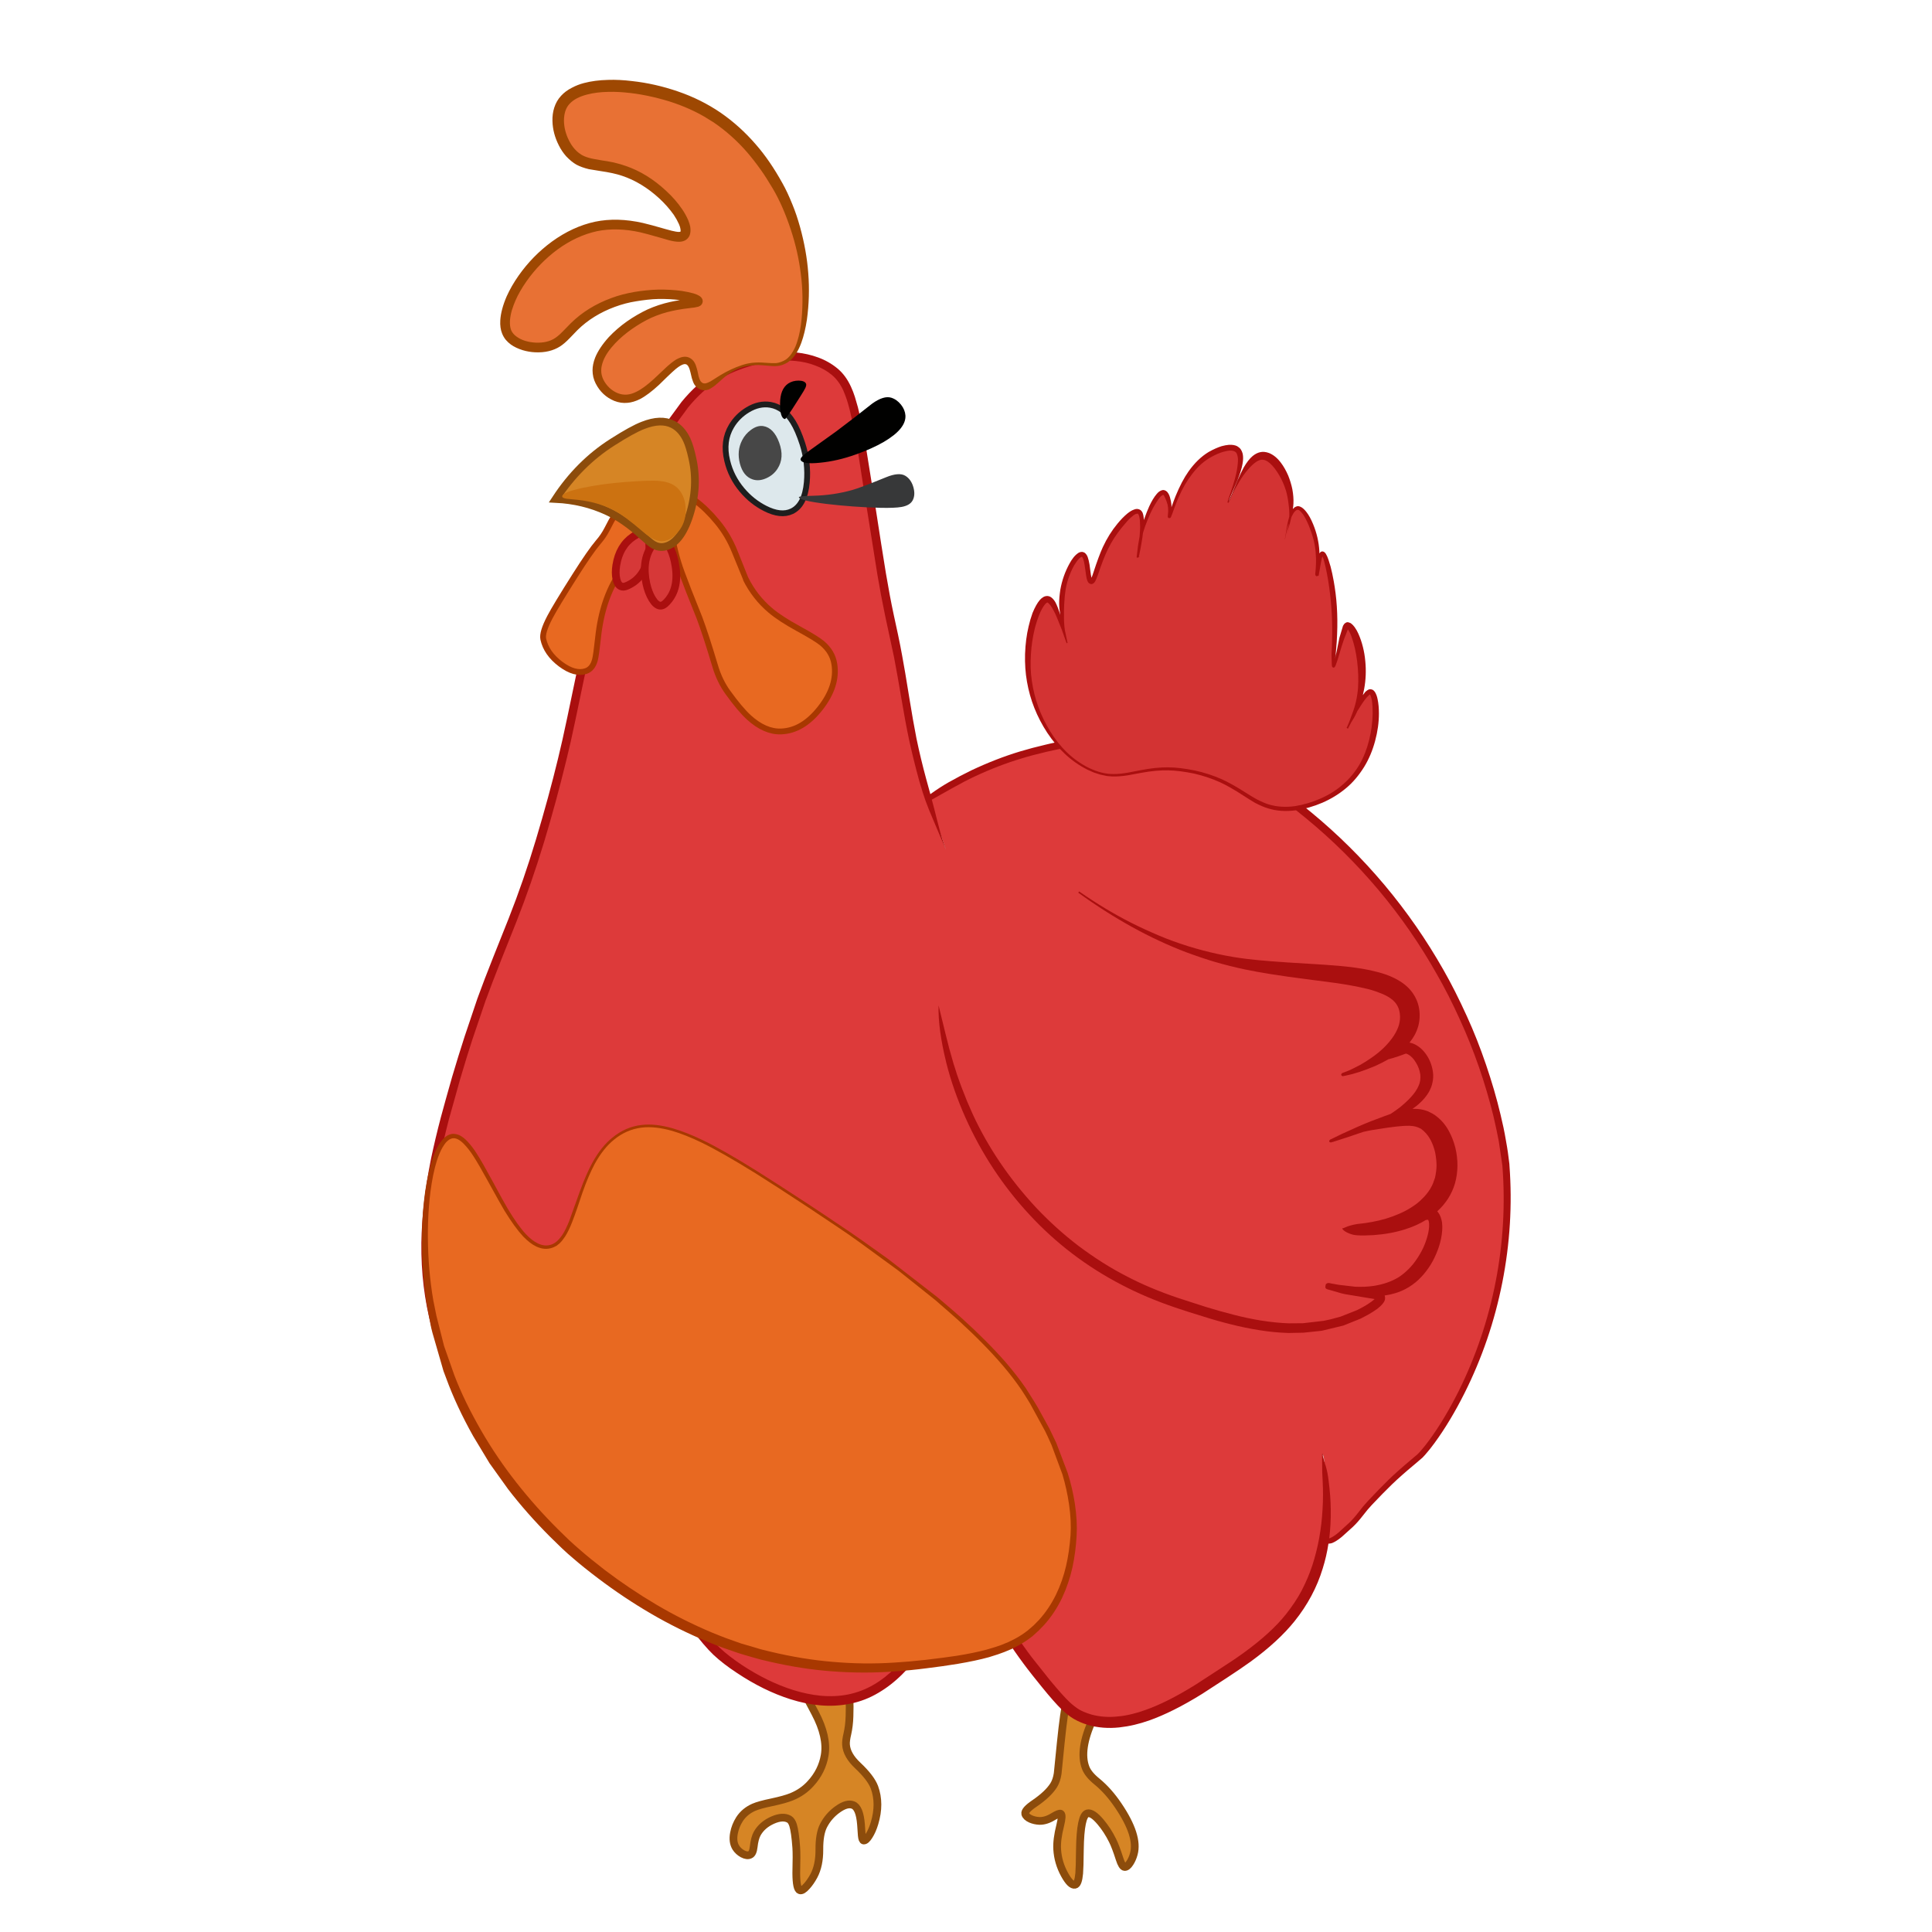
<svg xmlns="http://www.w3.org/2000/svg" version="1.1" xmlns:xlink="http://www.w3.org/1999/xlink" preserveAspectRatio="none" x="0px" y="0px" width="1000px" height="1000px" viewBox="0 0 1000 1000">
<defs>
<g id="leg_right_0_Layer0_0_MEMBER_0_FILL">
<path fill="#D68525" stroke="none" d="
M 569.9 886.8
Q 571.4 881.95 569.25 879.65 567.25 877.55 563.2 877.65 559.3 877.75 556.4 879.65 553.6 881.45 552.25 886.65 550.75 892.4 549.05 909.05 548.2 917.35 547.45 924.95 546.9 928.65 545.35 931.1 542.45 935.65 535.6 940.35 530.25 943.95 530.65 945.8 531.05 947.4 533.5 948.5 535.6 949.4 538 949.5 541.35 949.6 545.1 947.3 548.3 945.35 549.05 945.8 550.1 946.45 548.75 951.9 546.9 959.2 547.2 964.2 547.6 971.05 551 977.25 554.15 983 556.4 982.55 558.1 982.25 558.6 976.6 558.85 973.9 558.95 964.35 559.2 946.5 562.85 945.6 565.4 945 569.65 950.05 573.2 954.25 575.85 959.6 577.4 962.65 579.5 969.2 580.8 973.25 582.1 973.35 583.4 973.45 584.85 971.2 586.15 969.2 586.85 966.6 589.45 957.25 578.85 941.6 573.7 933.95 567.75 929.1 563.2 925.4 561.9 921.9 558.4 912.65 565.6 896.95 569.3 888.8 569.9 886.8 Z"/>
</g>

<g id="leg_left_0_Layer0_0_MEMBER_0_FILL">
<path fill="#D68525" stroke="none" d="
M 444 869.35
Q 436.85 868.8 434.25 872.3 433 874 434.45 877.55 434.75 878.3 438.5 885.3 445.05 897.7 443.45 907.2 442.05 915.45 436.1 921.9 432.1 926.3 426.35 928.65 422.95 930.05 416.15 931.5 409.6 932.85 406.75 934.1 402 936.2 399.35 940.3 397.2 943.7 396.5 947.5 395.65 952.05 397.5 955 398.8 957 401 958.2 403.3 959.4 404.85 958.65 406.3 958.05 406.7 954.6 407.2 950.05 408.55 947.65 411.1 943.15 416.5 940.75 421.85 938.4 425.1 940.3 426.35 941.05 427.1 943.35 428.15 946.8 428.75 955 429 958.5 428.75 968.25 428.8 976.45 430.6 977.05 431.9 977.5 434.15 974.95 436.15 972.75 437.85 969.6 440.75 964.15 440.7 956.05 440.65 947.9 442.85 943.6 445.5 938.45 450.25 935.1 455.05 931.7 458.15 932.95 461.55 934.25 462.25 942.95 462.45 945.05 462.65 948.7 462.9 951.25 463.65 951.3 464.8 951.4 466.4 948.85 468.1 946.2 469.25 942.35 472.3 932.2 469.2 923.75 467.35 918.85 460.6 912.5 454.85 907.1 454.5 901.7 454.35 899.65 455.2 896.1 456.15 891.9 456.3 887 456.5 881.15 456.25 879.1 455.95 876.05 454.5 874.15 451.25 869.9 444 869.35 Z"/>
</g>

<g id="body_0_Layer0_0_MEMBER_0_FILL">
<path fill="#DD3A3A" stroke="none" d="
M 776.15 582.95
Q 770.6 557.3 759.65 531.8 724.65 450.3 648.75 401 644.45 398.2 640.45 396.05 612.25 381.65 578.05 382.4 558.6 382.8 535.7 388.7 506.45 396.2 480.5 413.5 489.55 439.45 489.5 439.5 489.35 439.5 486.5 431.4 483.1 421.95 480.5 413.5 475.75 398.25 472.5 382.65 470.7 374.15 468.5 360.5 465.2 340.4 461.1 321.9 457.5 305.45 453 276.6 444.4 221.45 442.15 212.25 439.85 203 436.9 198.1 434.05 193.35 429.1 190.25 416.85 182.55 398.6 185.05 388.6 186.4 379.5 190.25 361.45 197.8 348.2 218 333.35 240.6 317.05 289.45 306.15 322.1 299.35 354.55 290.8 395.65 283.95 419.95 275.6 449.75 266 474.45 260.6 488.35 249.5 516.65
L 245.1 529.35
Q 239.95 544.7 236.2 557.75 225.3 595.45 222.25 617.45 217 655.5 225.5 686.5 235.55 723.2 265.75 757.25 281.45 774.9 301.4 790.2 307.3 794.75 324.2 807.35 340.75 820.6 354.7 836.15 355.85 837.45 365.6 849 369.95 854.2 374.9 858.2 385.05 866.3 397.4 872.2 421.1 883.45 440.15 879.3 452.8 876.55 463.55 866.55 470.8 859.8 479.75 846.75 489.65 832.3 492.45 829.25 499.1 822 505.4 823.3 508.55 823.9 510.85 826.65 512.5 828.6 515.8 834.4 525.6 851.85 536.6 865.55 545.95 877.15 549.45 880.8 554.75 886.35 559.6 888.5 574.9 895.35 597.05 886.6 609.45 881.7 628.5 869.2 648.6 856 656.1 849.45 671.4 836.1 678.7 819.65 683.57 808.673 685.45 795.95 685.804 797.13 686.5 797.5 688.25 798.4 692.1 795.55 694.25 794 699.25 789.3 701.65 787 704.4 783.5 707.5 779.45 710.9 775.95 717.45 769.15 721 765.8 726 761.05 734.15 754.35 738.1 751.1 745.25 740.2 754.6 726 762 708.65 783.55 658.1 779.5 603.5 778.9 595.75 776.15 582.95
M 685.9 759.7
Q 686.658 766.184 686.6 773.05 686.282 766.071 685.2 758.45 684.35 752.5 684.5 752.5 685.1 752.45 685.9 759.7 Z"/>
</g>

<g id="body_0_Layer0_0_MEMBER_1_FILL">
<path fill="#AA0F0F" stroke="none" d="
M 678.55 420.35
Q 675.1 417.55 673.35 416.15 670.25 413.65 668 412.05 659.2 405.55 657.1 404.2 653.45 401.7 651.55 400.45 648.25 398.2 645.85 396.8
L 633.7 390.75
Q 621 385.45 607.85 382.9 595.35 380.5 580.95 380.5 568.2 380.5 554.15 382.8 549.7 383.65 547.5 384.05 543.1 384.95 540.95 385.5 534.3 387.05 527.95 388.95 515.55 392.7 502.85 398.7 497.25 401.4 490.95 404.95 486.615 407.415 481.55 411.05
L 479.4 403.2
Q 476.5 392.55 474.35 382.15 472.65 373.55 470.6 360.85 468.35 346.8 466.95 339.35 466 334.1 464.85 328.65
L 462.55 318
Q 460.55 308.65 458.55 296.75 457 287.55 451.8 253.8 449.55 239.45 448.35 232.3 445.7 217.25 444.05 210.8 442.75 206.15 442.5 205.45 441.75 203.2 441.55 202.75
L 440.45 200.15
Q 437.75 194.25 433.45 190.7 428.95 187 423.4 185 418.3 183.1 412.25 182.45 402.05 181.5 389.95 184.5 377.9 187.55 369.35 193.05 360.5 198.6 352.75 208.05
L 346.2 217 340.55 226.5
Q 332 242 322.8 266.5
L 315.5 287.05
Q 311.6 298.75 308.85 307.85 302.75 327.75 298.05 350.15 296.55 357.25 293.6 371.45 291 383.85 288.85 392.6 284.05 412.4 277.45 434.4 271.15 455.45 263.3 475.35 260.65 482.1 255.25 495.55 250.5 507.5 247.45 515.9
L 247.4 516.1 247.2 516.55 240.45 536.6
Q 237.1 546.95 234 557.45 230.35 570.25 228.15 578.45 225.25 589.5 223.1 599.75 218.4 623.15 218.1 643.35 217.85 666.3 223.4 687.05 231.05 714.95 250.25 741.5 267.5 765.35 291.9 785.6 297.5 790.25 303.9 794.95 315.2 803.3 315.95 803.9 328.8 813.65 338.75 823.15 349.7 833.6 359.15 844.95
L 363.95 850.8
Q 366.85 854.2 369.25 856.5 374.25 861.2 381.5 865.95 395.25 875.1 409.05 879.5 417.15 882.05 424.3 882.65 432.25 883.4 440 881.85 447.8 880.3 454.75 876.15 461.3 872.3 467.05 866.55 471.9 861.75 477.05 854.8 479.35 851.75 485.75 842.35 491.5 833.95 494.55 830.7 497.2 827.8 499.75 826.55 502.35 825.2 505.25 825.9
L 505.9 826.1 507.1 826.7 507.65 827.1
Q 508.5 827.75 509.7 829.35 511.15 831.35 513.45 835.55 518.05 843.7 521.15 848.65 525.05 854.75 529.85 861.2 531.35 863.25 534.5 867.25
L 539.2 873.1
Q 545.6 881 549.4 884.7 552.9 888 555.8 889.7 557.7 890.8 559.55 891.55 560.8 892.1 563.4 892.9 570.95 895 579.4 894.1 583.4 893.65 587.2 892.75 590.8 891.9 594.7 890.55 607 886.2 622.15 876.8 624.05 875.6 634.85 868.55 642.5 863.55 647.4 860 661.6 849.65 670.05 839.15 680.2 826.5 684.65 811.8 686.582 805.652 687.6 799 688.359 798.989 689.45 798.7 690.7 798.15 691.35 797.75 692.9 796.85 694.6 795.4 695.85 794.35 700.25 790.3 702.7 788 705.4 784.5 707.95 781.15 710.15 778.85 715.85 772.8 720.65 768.15 725.3 763.7 731.85 758.25
L 736.25 754.5 737.6 753.05
Q 740.15 750.15 742.4 747.05 750.65 735.8 758.05 721.05 771.65 693.9 777.6 663.8 783.55 633.65 781.3 603.35
L 781.3 603.45 781.3 603.35 781.25 602.45 780.5 596.6
Q 780.2 594.35 779.4 589.95 778.4 583.95 776.65 576.8 773.7 564.35 769.15 551.05 764.7 537.95 759.3 526.1 753.05 512.35 747.2 502.15 733.95 478.75 716.65 458.1 699.25 437.4 678.55 420.35
M 649.35 403.85
Q 651.15 405.05 654.8 407.55 656.55 408.7 665.55 415.3 667.75 416.85 670.8 419.35 672.55 420.7 675.95 423.5 696.4 440.3 713.55 460.7 730.65 481.05 743.65 504.15 749.8 514.8 755.65 527.75 760.95 539.25 765.5 552.3 769.85 564.9 773 577.7 774.75 585.25 775.75 590.6
L 777.65 603.45 777.65 603.6
Q 779.95 633.35 774.2 663.15 768.45 692.8 755.2 719.65 747.8 734.45 739.9 745.25 737.75 748.25 735.3 751.05
L 734.1 752.35
Q 733.35 753.1 732.8 753.5
L 729.9 755.95
Q 722.95 761.8 718.6 766.05 713.95 770.6 708.05 776.9 705.6 779.5 703.15 782.75 700.7 785.95 698.3 788.25 693.45 792.7 692.8 793.25 691.4 794.45 689.95 795.35
L 688.5 796.1
Q 688.228 796.191 688 796.25 688.917 789.072 688.8 781.35 688.75 774.5 687.65 766.1 687.15 761.9 686.15 758.65
L 685.45 756.35
Q 685.215 754.799 684.95 753.55
L 684.7 752.6
Q 684.7 752.55 684.65 752.5 684.6 752.4 684.45 752.4
L 684.3 752.7 684.35 758.9
Q 684.3 761.4 684.6 766.4 685 774.05 684.55 781.25 683.7 796.55 679.3 810.1 678.1 813.75 676.75 816.9
L 675.25 820.2
Q 674.7 821.3 673.65 823.45 670.5 829.35 665.6 835.55 657.9 845.2 644 855.3 639 858.95 631.65 863.65 621.15 870.55 619.05 871.85 604.25 881.1 592.8 885.1 589.3 886.4 585.85 887.2 581.95 888.15 578.85 888.4 571.6 889.25 564.95 887.45 561.1 886.3 558.65 884.9 555.95 883.25 553.25 880.65 550.05 877.6 543.45 869.65
L 534.15 857.95
Q 529.65 852.05 525.6 845.8 522.3 840.75 518 833 514.85 827.65 513.85 826.3 512.35 824.25 510.85 823.1
L 509.85 822.35 508.8 821.8
Q 508.15 821.45 507.7 821.3
L 506.55 820.95
Q 504.25 820.35 501.85 820.65 501.3 820.7 499.55 821.15
L 497.45 822
Q 494.15 823.7 490.9 827.2 488.5 829.8 485.95 833.3 484.95 834.65 481.6 839.55 475.85 848.15 473.1 851.85 468.2 858.5 463.6 863.05 458.3 868.45 452.3 871.95 446.1 875.6 439 877.05 432.1 878.4 424.75 877.7 417.95 877.05 410.55 874.75 397.4 870.6 384.15 861.9 377 857.1 372.6 852.95 370.4 850.9 367.65 847.65 364.5 843.85 362.85 841.9 353 830.1 342 819.75 331.6 809.85 318.8 800.15 310.65 794.15 306.65 791.2 299.75 786.15 294.85 782.05 270.95 762.35 253.85 738.9 235.15 713.2 227.55 685.9 222.25 666.1 222.4 643.4 222.7 623.8 227.35 600.65 229.25 591.4 232.3 579.55 235.45 568.15 238.15 558.65 241.6 546.9 244.55 537.9
L 251.6 517.15 251.55 517.4
Q 254.55 509.15 259.3 497.15 264.7 483.7 267.35 476.95 275.15 457.15 281.65 435.7 287.9 415 293.1 393.6 295.3 384.85 297.9 372.35 300.85 358.15 302.35 351.05 306.95 329.45 313.1 309.1 316.15 299 319.7 288.5
L 326.95 268.05
Q 336 243.85 344.45 228.65
L 349.9 219.45 356.2 210.85
Q 363.45 202 371.7 196.8 379.6 191.7 391.05 188.75 402.3 185.95 411.85 186.85 417.4 187.4 421.85 189.15 426.85 190.95 430.6 194.1 434.1 197 436.45 202
L 437.4 204.35
Q 437.5 204.55 438.3 206.85 438.8 208.3 439.75 211.9 441.3 218.05 443.95 233.05
L 447.3 254.5
Q 453.1 291.2 454.15 297.5 455.95 308.25 458.2 318.95 462.2 337.4 462.75 340.15 464.6 349.85 466.55 361.5 468.6 373.75 470.55 382.95 472.85 393.45 475.8 404.2 477.65 410.6 479.1 414.6 480.6 418.75 483.2 424.75
L 489.3 439.15 489.4 439.3 489.35 439.15 489.5 439.5 487.65 434
Q 486.626 430.716 484.95 424.15 483.274 417.397 482.3 413.9 486.113 411.796 492.7 408.05 499.4 404.3 504.4 401.95 516.85 396.1 529 392.5 534.5 390.8 541.8 389.1
L 548.25 387.7
Q 554.4 386.55 554.75 386.5 568.05 384.35 580.95 384.35 594.95 384.35 607.1 386.75 619.8 389.25 632.15 394.4
L 639.55 397.85 643.8 400.3
Q 646.15 401.65 649.35 403.85
M 684.6 753.15
L 684.55 752.7 684.85 753.55
Q 685.082 754.497 685.3 755.8
L 685.05 755
Q 684.75 754.15 684.6 753.15 Z"/>
</g>

<g id="body_0_Layer0_1_MEMBER_0_FILL">
<path fill="#E86921" stroke="none" d="
M 330.65 274.35
Q 329.8 270.55 327.1 267.55 324.3 264.45 321.6 264.65 319.5 264.85 317.65 267.6 316.95 268.6 314.25 273.85 312.35 277.55 309.6 280.7 305.55 285.45 297.75 297.75 287.6 313.75 284.65 319.4 280.45 327.35 281.2 330.8 282.8 338.2 290.2 343.75 297.6 349.25 303.25 347.35 306.7 346.2 307.95 341.5 308.55 339.3 309.55 330.1 311.65 310.1 320.65 296.75 326.15 289.4 328.25 285.75 331.85 279.55 330.65 274.35 Z"/>
</g>

<g id="body_0_Layer0_2_MEMBER_0_FILL">
<path fill="#E86921" stroke="none" d="
M 299.85 619.8
Q 295.05 633.7 293.1 637.4 289.05 645.1 283.5 645.5 276.7 646 269.25 636.8 264.25 630.65 256.5 616.4 247.85 600.45 244.9 596.2 238.65 587.25 233.95 588.05 229.7 588.8 226.4 596.6 223.2 604.1 221.5 616.45 217.7 643.65 222.5 673.5 233.35 741.8 290.9 797.55 304.55 810.7 323.25 823.35 358.25 847.15 393.8 856.35 421.05 863.4 448.65 863.35 464.95 863.3 489.35 860.05 508.75 857.4 520.2 852.8 529.7 849 536.5 842.5 546.75 832.55 551.65 817.55 554.4 809 555.5 797.5 556.65 785.25 553.55 771.3 548.25 747.65 531.5 721.5 522.5 707.45 506.15 691.45 476.75 662.75 426.5 629.5 379.25 598.25 362.3 590.25 337.8 578.65 323.5 585.5 314.6 589.75 308.4 600.05 304.3 606.9 299.85 619.8 Z"/>
</g>

<g id="body_0_Layer0_2_MEMBER_1_FILL">
<path fill="#A83800" stroke="none" d="
M 233.75 586.95
Q 231.55 587.35 229.65 589.25 228.5 590.3 227 592.7 225.1 595.95 223.65 600.4 221.5 607.15 220.1 616.5 217.95 631.65 218.5 649.25 218.85 658.1 219.65 665.6 219.8 667.05 220.65 673.75
L 222.9 685.9
Q 223.15 687.25 223.85 689.9
L 229.55 709.65 231 713.5
Q 236.2 727.75 244.9 743.3
L 253.4 757.4 263 770.8
Q 272.7 783.4 284.75 795.45
L 290.65 801.2
Q 293.85 804.25 296.8 806.7 301.85 811.1 309.65 817 323 827.1 337 835.25 350.75 843.3 366.45 849.85
L 370.3 851.4
Q 373.2 852.55 374.15 852.85
L 381.95 855.55
Q 384.55 856.4 389.85 857.9 391.15 858.25 393.8 859
L 397.8 859.95
Q 414.75 863.9 430.35 865.05 447.15 866.35 463.2 865.1 471.05 864.6 479.55 863.5 488.2 862.45 495.75 861.2 505.25 859.6 511.9 857.75 517.2 856.15 519.8 855.1 520.2 854.95 523.65 853.5
L 527.4 851.55
Q 531.1 849.5 534.45 846.85
L 537.6 844
Q 538.1 843.5 540.5 841 546.05 834.8 549.75 827 553.3 819.4 555.1 811.25 556.8 803.3 557.25 794.85 557.7 787.55 556.35 778.3 555.05 770 552.6 762.3
L 546.75 746.9
Q 543.85 740.75 543.2 739.5
L 537.3 728.75
Q 537.05 728.3 535.2 725.25 531.85 719.85 530.8 718.3 526.55 712.15 520.75 705.35 511 694.2 497.7 682.2 493.65 678.55 485.35 671.55
L 459.55 651.55 446.3 642.1
Q 441.85 638.95 439.6 637.45
L 432.8 632.9
Q 428.35 629.85 419.25 623.85 402.1 612.6 391.9 606.2 374.75 595.45 363.55 590.05 355.45 586.15 348.3 584.05 339.05 581.4 331.95 582.3 323.75 583.25 316.9 588.9 311.15 593.55 306.65 601.75 303.45 607.55 300.1 616.75 298.25 621.9 294.6 632.05 292.8 636.55 291.05 639.2 288.35 643.15 285.5 644.15 282.1 645.4 278.3 643.55 275.25 642.05 272.15 638.75 267.9 634.15 262.85 625.7 260.4 621.55 255 611.5 249.55 601.4 246.85 597.25 244.45 593.4 241.8 590.65 240.15 588.9 238.4 587.9 237.45 587.35 236.2 587.05 234.9 586.75 233.75 586.95
M 234.15 589.2
Q 236.8 588.7 240.2 592.2 242.65 594.7 245.05 598.45 247.7 602.5 253.15 612.45 258.7 622.55 261.15 626.7 266.5 635.4 270.8 640 274.35 643.65 277.5 645.15 281.95 647.3 286.1 645.75 286.35 645.7 288.1 644.8
L 288.95 644.1
Q 289.55 643.7 289.8 643.4 290.8 642.4 291.2 641.8
L 292.45 640.1
Q 294.35 637.15 296.1 632.65 297.3 629.6 298.9 624.95 301.25 617.9 301.5 617.25 304.6 608.45 307.85 602.4 312.3 594.35 317.75 589.95 324.15 584.65 332.1 583.65 338.95 582.8 347.95 585.35 354.75 587.35 362.95 591.3 373.5 596.4 391.15 607.35 399.8 612.75 418.5 625.05
L 432.05 634.1
Q 439.65 639.15 445.4 643.35
L 465.1 657.75 484.15 672.95
Q 494 681.5 496.35 683.65 509.65 695.8 519.05 706.8 524.6 713.3 528.85 719.6 530.35 721.85 533.15 726.45
L 540.9 740.65
Q 541.95 742.7 544.3 748
L 549.9 763.1
Q 552.2 770.8 553.35 778.75 554.6 787.45 554.1 794.7 553.45 803.45 551.8 810.5 550 818.35 546.55 825.45 542.9 832.85 537.75 838.5 536.8 839.4 535 841.3
L 532.05 843.85
Q 528.95 846.3 525.5 848.15
L 522 849.9
Q 518.7 851.25 518.35 851.4 515.45 852.5 510.8 853.8 504.2 855.6 495.05 857.05 489.55 857.9 479 859.15 470.05 860.15 462.9 860.55 447 861.6 430.75 860.15 415.3 858.85 399 854.95
L 395.1 854
Q 393.6 853.65 391.25 852.9 384.7 851 383.55 850.65
L 375.95 847.95
Q 375.35 847.75 372.2 846.5
L 368.5 845
Q 353.5 838.7 339.7 830.55 325.7 822.25 313 812.6 305.55 806.85 300.5 802.45 297.8 800.15 294.5 797.1
L 288.75 791.5
Q 277.35 780.15 267.35 767.45 257.35 754.75 249.25 740.8 240.25 725.2 235.2 711.9
L 229.85 696.7 225.9 681.1 224.3 673.2
Q 223.6 669.15 223.1 665.2 222.1 657.45 221.7 649.1 220.9 631.9 222.8 616.85 224 607.7 226 601.15 227.4 596.75 229.05 593.9 230.3 591.8 231.25 590.9 232.65 589.5 234.15 589.2 Z"/>
</g>

<g id="body_0_Layer0_3_MEMBER_0_FILL">
<path fill="#E86921" stroke="none" d="
M 349.2 255.5
Q 345.3 257.55 347.35 273.85 348.8 285.2 352.9 296.4 355.4 303.3 362.05 319.8 365.25 328.3 370.15 344.65 372.45 352.45 376.75 358.4 383.05 367.15 387.7 371.4 396 378.9 404.3 378.6 415.45 378.2 424.55 366.55 433.65 354.95 431.85 343.7 430.85 337.4 425.45 332.9 422.5 330.45 413.15 325.35 403.9 320.3 398.75 315.95 390.75 309.2 385.95 299.6 385.9 299.55 380.25 285.4 376.9 277.05 371.25 270.2 365.7 263.45 359.8 259.05 352.6 253.65 349.2 255.5 Z"/>
</g>

<g id="body_0_Layer0_4_MEMBER_0_FILL">
<path fill="#DDE8EC" stroke="none" d="
M 415.35 229.75
Q 413 222.55 410.45 218.45 405.7 210.75 398.8 209.55 392.95 208.55 387 212.15 381.7 215.35 378.6 220.55 373.95 228.3 376.4 238.45 378.4 246.9 384.1 253.65 389.2 259.7 396 263.15 404.15 267.3 409.8 264.65 416.55 261.45 417.6 249.65 418.5 239.6 415.35 229.75 Z"/>
</g>

<g id="body_0_Layer0_5_FILL">
<path fill="#474747" stroke="none" d="
M 403.3 229.1
Q 400.5 221.45 395.1 220.55 392 220.05 388.7 222.5 385.75 224.65 384.1 227.9 381.3 233.35 382.95 239.9 384.7 246.55 389.6 248.15 392.95 249.25 396.8 247.45 400.4 245.8 402.45 242.6 406.15 236.9 403.3 229.1 Z"/>
</g>

<g id="body_0_Layer0_6_FILL">
<path fill="#373839" stroke="none" d="
M 468.65 246.3
Q 465.35 244.25 458.55 247.05 445.1 252.55 441.05 253.65 431.35 256.35 421.05 256.6 413.55 256.8 413.5 257.3 413.35 259.05 427.95 260.85 441.3 262.45 455.75 262.85 463.25 263 466.6 262.4 470.85 261.65 472.3 259.15 473.9 256.35 472.8 252.3 471.65 248.15 468.65 246.3 Z"/>
</g>

<g id="body_0_Layer0_7_FILL">
<path fill="#010100" stroke="none" d="
M 406.15 216.9
Q 406.5 217 407.65 215.35 409.2 213.2 414.4 204.95 416.35 201.9 416.85 200.8 417.55 199.25 417.15 198.5 416.4 197.05 413.35 197 410.3 197 408 198.5 403.75 201.35 403.75 209.05 403.75 216.3 406.15 216.9 Z"/>
</g>

<g id="body_0_Layer0_8_FILL">
<path fill="#010100" stroke="none" d="
M 461.3 205.85
Q 457.4 204.65 451.45 208.9 441.7 216.65 432.8 223.3 421.1 231.7 418.15 233.8 414 236.8 414.4 238 415.25 240.45 424.5 239.5 433.6 238.6 442.9 235.25 451.4 232.25 457.5 228.7 469.05 221.9 468.65 215.05 468.45 212.1 466.35 209.45 464.2 206.75 461.3 205.85 Z"/>
</g>

<g id="body_0_Layer0_9_FILL">
<path fill="#D63838" stroke="none" d="
M 330.5 276.15
Q 329.55 276.6 327.75 277.75 320.6 282.6 319 292.55 318.35 296.6 319.05 299.7 319.75 302.85 321.55 303.5 322.6 303.95 324.15 303.35 325 303.05 326.6 302.15 334 297.85 335.75 287.3 336.45 283.05 335.8 279.8 335.1 276.45 333.3 275.8 332.2 275.4 330.5 276.15 Z"/>
</g>

<g id="body_0_Layer0_10_FILL">
<path fill="#D63838" stroke="none" d="
M 339.35 280
Q 338.5 280.8 337.25 282.65 332.05 290.35 334.55 302.05 335.6 306.8 337.6 310.05 339.6 313.3 341.7 313.5 342.9 313.6 344.25 312.45 345 311.85 346.2 310.35 351.85 303.15 349.25 290.75 348.2 285.8 346.15 282.35 344.05 278.85 342 278.7 340.7 278.6 339.35 280 Z"/>
</g>

<g id="body_0_Layer0_11_MEMBER_0_FILL">
<path fill="#D68525" stroke="none" d="
M 358.35 237.1
Q 357.05 231.1 355.5 227.7 352.8 221.95 348.25 219.65 342.1 216.5 332.75 220.2 327.3 222.3 317.05 228.85 299.7 239.85 287.65 258.25 302 258.95 314.25 264.65 323.15 268.75 332.7 277.5 336.45 280.9 338.2 281.95 340.9 283.5 343.65 283.05 352.1 281.6 356.9 266.6 361.65 251.6 358.35 237.1 Z"/>
</g>

<g id="body_0_Layer0_12_FILL">
<path fill="#CC7211" stroke="none" d="
M 354.9 263.3
Q 354.7 257.4 351.5 253.5 348.3 249.6 341.45 248.95 336.65 248.45 323.5 249.5 311.85 250.4 301.95 252.45 290.85 254.8 291 257 291.05 257.8 293.25 258.15 294.7 258.35 299.3 258.75 310.05 259.95 318.5 264.5 323.25 267.05 333.05 275.45 339.4 280.9 344 280 346.85 279.4 349.35 277.15 350.55 276 352 274 355.15 269.4 354.9 263.3 Z"/>
</g>

<g id="tail_0_Layer0_0_MEMBER_0_FILL">
<path fill="#D33333" stroke="none" d="
M 671.85 247.3
Q 668.55 241.25 664.45 240.65 658.75 239.85 650.85 251.3 644.1 262.8 643.65 262.5 646.45 257.2 649.15 251.45 654.6 239.95 651.85 236.3 650.15 234.05 645.4 234.55 641.55 234.9 637.3 236.75 627 241.2 619 254.45 616.85 257.95 614.45 262.9 612.75 266.4 612.55 266.3 612.5 266.3 613.05 263.75 613.75 260.6 613.2 257.75 612.85 255.95 612.5 255.15 612 253.75 611.2 253.5 609.1 252.85 605.05 258.45 601.35 263.6 598.35 270.55 597.754 271.934 597.2 273.3 599.445 263.281 597.25 261.85 595.2 260.45 589.85 264.85 587.3 266.9 584.2 270.2 578.05 276.75 573.1 287.1 571.05 291.5 570.35 292.9 569.2 295.05 568.45 294.85 567.5 294.6 567.45 287.85 567.35 280.95 565.65 280.35 563.8 279.65 560.5 283.65 557.45 287.35 555.15 292.6 551.05 302.05 551.5 314.5 551.75 320.65 552.35 324.95 551.3 319.3 550.15 313.4 547.85 301.65 544.8 301.25 542.9 301 540.35 304.45 537.75 307.9 535.45 313.8 529.95 328 530.6 342.85 531.25 356.6 537.25 369.15 544 383.35 555.35 390.75 561.4 394.75 567.6 395.7 571.65 396.3 579.15 395.75 587.8 395.1 592.45 395.4 600.95 395.9 609.95 399.05 618.3 401.95 625.15 406.5 628.45 408.7 635.4 414.35 640.9 418.85 644.65 420.7 650.15 423.45 657.1 423.8 663.95 424.05 671.65 422 686.95 417.95 695.95 406.55 703.85 396.5 706.35 382.55 707.3 377.1 707.05 373.05 706.75 369.2 705.5 368.6 703.4 367.7 697.2 376.7 691.35 385.9 691.2 385.75
L 693.2 382.6
Q 695.65 378.85 697 376.15 703.25 363.95 702.3 348.15 701.95 342.05 700.5 337.65 699.2 333.4 697.65 333.05 696.3 332.7 692.3 343.1 688.3 353.45 687.8 353.3 687.6 353.25 689.55 341.95 692.1 327.3 691.9 314.2 691.8 306.8 691.05 300.95 690.15 294.55 688.95 294.5 687.95 294.45 686.45 299.85 685 305.15 684.95 305.15 685.35 303.05 685.9 299.85 687.05 293.25 686.5 287.55 685.85 281 683.7 275.55 681.4 269.65 678.9 269.6 676.956 269.6 674.85 273.5 676.75 265.667 675.65 258.7 674.7 252.5 671.85 247.3 Z"/>
</g>

<g id="tail_0_Layer0_0_MEMBER_1_FILL">
<path fill="#AA0F0F" stroke="none" d="
M 652.65 234.95
Q 652.5 234.8 651.75 234.15 650.25 233.15 647.65 232.95 645.8 232.9 643.8 233.2 640.6 233.8 636.75 235.4 630.6 238.2 625.2 244.2 621.15 248.7 617.1 256 615.891 258.195 614.25 261.55 614.4 260.7 614.4 260 614.45 258.4 614.1 256.3 613.95 255.25 613.55 254.35 613.15 253.6 613 253.35 612.35 252.6 611.8 252.4 611.1 252.05 610.25 252.25 609.9 252.3 609.05 252.65 608.2 253.1 607.4 253.9 605.2 255.95 602.9 259.7 601.3 262.35 599.5 266 599.403 266.204 599.3 266.4 599.492 264.121 599.1 262.6
L 598.85 262 598.5 261.45
Q 598.4 261.25 597.95 260.9
L 597.35 260.55
Q 596.2 260.05 594.85 260.45 593.35 260.75 591.25 262.05 588.4 263.9 585.55 266.65 580.45 271.5 576.55 277.85 574 282 570.05 290.55 569.432 291.94 568.85 292.9
L 568.85 292.8
Q 568.7 291.6 568.7 289.45 568.7 286.55 568.65 285.9 568.55 283.7 568.2 282.15 567.9 280.85 567.25 280.05 566.85 279.45 565.95 279.1 565.2 278.9 564.45 279.05 563.5 279.25 562.4 280.05 561.5 280.7 560.9 281.3 559.55 282.65 558.5 284.15 554.25 290.05 552.1 297.15 551 301.15 550.65 304.25 550.357 306.929 550.55 310.1 549.818 305.869 548.8 303.25 548.35 302.2 547.8 301.45 546.85 300.15 545.75 299.75 545.05 299.45 544.1 299.55
L 543.35 299.7 542.75 299.95 541.7 300.55 540.85 301.25
Q 538.75 303.2 536.4 307.4 534.7 310.8 533.55 314.1 531.25 320.3 530.05 328.05 528.95 335.6 529.35 342.35 530.1 356.65 536.65 369.85 540.2 376.8 544.4 381.75 549.1 387.35 555 391.25
L 558.1 393.1
Q 558.45 393.25 561.35 394.6
L 564.75 395.75 566.5 396.1
Q 567.4 396.35 568.3 396.4 571.35 396.8 575.45 396.65 576.1 396.6 582.5 396.2 590.35 395.7 596.4 396.55 602.35 397.35 609.9 399.9 616.7 402.4 622.45 405.85 627.05 408.65 633.65 414.15 636.7 416.7 639.2 418.6 642.9 421.1 645.5 422.2 651.7 425 659.7 424.9 666.75 424.7 673.85 422.6 680.95 420.45 686.9 416.55 692.6 412.85 697.5 406.7 701.8 401.25 704.65 394.15 707.5 387.05 708.3 380.2 708.8 376.05 708.5 372.85 708.35 370.55 707.55 368.9
L 707.2 368.35 706.7 367.75 705.8 367.3
Q 705.25 367.15 704.85 367.2 703.9 367.35 702.6 368.3 701.98 368.858 701.15 369.8 701.721 368.314 702.2 366.75 704.35 359.85 704.5 352.4 704.6 348.6 704.15 345.15 703.7 341.4 702.6 337.9 702.1 336.2 701.1 334.35 700.4 333.15 699.8 332.55
L 699.3 332.05
Q 698.7 331.7 698.55 331.65
L 698.1 331.45
Q 697.75 331.3 697.2 331.4 696.8 331.5 696.05 331.95
L 695.2 332.95 692.6 338.95 690.4 345.65
Q 689.637 347.871 689.05 349.45
L 689.6 347.7
Q 689.8 346.8 691 340.75 693.8 325.55 693.3 312.45 693.25 310.05 692.85 305.35 692.55 301.8 691.8 298.25
L 691.35 296.45
Q 690.95 295.25 690.6 294.55
L 690.15 294
Q 689.9 293.75 689.8 293.7
L 689.2 293.45 688.45 293.5 688 293.8
Q 687.678 294.076 687.5 294.3 687.569 293.755 687.6 293.2 688.05 286.05 686.05 278.9 684.9 274.75 683.3 272.15 682 270 680.65 269.2 679.4 268.4 678.25 268.85 677.458 269.036 676.55 269.85 676.978 268.353 677.2 267 677.75 263.7 677.5 259.65 677.2 256.05 676.2 252.35 675 248.35 673.3 245.45 671 241.4 667.7 239.6 665.3 238.4 663.2 238.65 661.2 238.85 659.15 240.15 656.55 241.85 653.8 245.55 652.15 247.9 649.95 251.6
L 646.5 257.75
Q 645.15 260.05 644.7 260.8 644.295 261.475 644 261.85
L 644.3 261.2
Q 645.1 259.8 647.85 255.15 650.1 251.35 651.3 248.9 653.2 245 653.85 242.05 654.35 239.75 654.1 238.1 653.95 237.05 653.4 235.95 653.05 235.35 652.65 234.95
M 650.05 236.65
Q 650.45 236.9 650.5 237
L 650.85 237.4
Q 651.2 238 651.25 238.55 651.55 239.9 651.3 241.6 650.9 244.35 649.6 248.2 648.05 252.7 643.9 261
L 643.4 262.3
Q 643.35 262.35 643.45 262.55 643.55 262.75 643.75 262.7
L 644.05 262.5
Q 644.45 262 645.05 261
L 646.9 258
Q 648.9 254.8 650.9 252.25 653.3 249.2 655.6 247.1 658.55 244.35 660.85 243.25 662.3 242.6 663.45 242.6 663.85 242.6 664.55 242.8 664.85 242.85 665.65 243.3 667.6 244.5 669.55 247.65 672.9 253.3 674.15 260.05 674.65 263.2 674.65 266.8 674.747 270.432 674.25 273.5 673.746 274.648 673.1 276.5 672.1 279.5 671.1 283.25
L 670.6 284.95 670.6 285.05 670.7 284.85 671.2 283.3
Q 672.225 279.934 673.65 276.9 673.248 278.744 672.6 280.5 672.228 281.547 671.75 282.65
L 672.7 280.55
Q 674.4 276.55 675.3 273.95 675.373 273.824 675.45 273.7 676.6 271.9 677.5 271.15 678.1 270.65 678.65 270.55 679.05 270.5 679.6 270.8 680.3 271.3 681.45 273.2 682.75 275.8 683.8 279.55 685.85 287.05 685.65 293.1 685.55 296.8 685 300 684.85 301.15 684.35 303.45
L 684.15 304.3 684.1 304.85
Q 684.15 304.95 684.05 305.05 684 305.2 684.5 305.85 685.75 305.8 685.8 305.55 685.85 305.4 685.85 305.3
L 686.4 303.5
Q 688 298.05 688.45 296.9 688.671 296.348 688.85 296 689.242 297.036 689.45 298.7 690.3 304.4 690.45 312.5 690.75 326.2 688.6 340.35 688.3 342.65 687.5 347.25
L 687.05 352.65 687.1 353.25
Q 687.25 353.7 687.65 353.85 688 353.9 688.2 353.8 688.3 353.75 688.4 353.65 688.8 353.25 689.05 352.75 690.2 350.6 692 346.3 693.15 343.5 694.9 339.9
L 697.3 335.4 697.5 335.1
Q 697.754 335.513 697.9 335.95 698.55 337.35 698.9 339 700.3 345 700.3 352.4 700.3 359.6 699.1 365.95 697.7 372.85 694.5 378.85 692.45 383.05 691.2 385.05
L 690.95 385.45
Q 690.5 385.1 691 385.75 691.4 386.25 691.55 386
L 691.65 385.9 691.65 385.85 693.5 383.1
Q 693.696 382.861 693.9 382.6 695.4 380.75 696.05 379.75 696.76 378.721 697.4 377.6 698.439 376.304 699.45 375.1 700.35 373.95 701.7 372.5 703.2 370.95 704.15 370.3 704.612 369.961 704.85 369.85
L 704.9 369.95 705 370.15
Q 705.3 370.9 705.5 373.05 705.55 376.25 705.1 379.8 704.1 386.8 701.75 393 699.2 399.85 695.35 405.05 691.1 410.7 685.5 414.45 680.05 418.25 673.15 420.35 666.45 422.4 659.6 422.7 652.2 422.85 646.3 420.3 644.2 419.45 640.4 416.95 638.4 415.55 634.85 412.65 628.2 407.2 623.35 404.3 617.2 400.7 610.45 398.35 602.7 395.75 596.6 395 590.35 394.2 582.4 394.8 575.75 395.3 575.4 395.3 571.4 395.5 568.45 395.15 562.25 394.55 555.65 390.3 544.45 382.85 538.15 369.1 532.2 356.1 531.9 342.25 531.7 335.75 533.05 328.55 534.2 321.95 536.7 315.25 538.25 311.4 539.55 309.05 541.45 305.55 543.25 303.8 543.9 303.1 544.6 302.9 544.85 302.9 545.25 303.4
L 546.1 304.6
Q 547.35 306.8 548.55 310.85
L 550.4 317.65
Q 550.95 319.9 551.95 324.55
L 552.15 325
Q 552.3 325.2 552.55 324.85
L 552.55 324.6 552 318.45
Q 551.85 315.4 552.3 311.45 552.7 307.7 553.25 304.6 554.05 300.1 554.7 297.9 556.45 291.5 560.55 285.65 561.8 284.1 562.7 283.15
L 563.9 282.1
Q 564.55 281.65 564.95 281.55
L 565.2 281.55 565.3 281.65
Q 565.6 281.95 565.75 282.75 566 283.7 566.1 286 566.15 286.95 566.2 289.5 566.2 291.75 566.35 293.15
L 566.55 294.15
Q 566.75 294.95 567.15 295.45
L 567.6 295.8 568.2 296.1
Q 568.9 296.25 569.5 295.9 569.95 295.7 570.55 294.95 571.15 294.1 572.4 291.65 576.25 283.5 578.95 279.35 582.6 273.65 587.65 268.8 590.8 265.75 592.75 264.35 594.4 263.15 595.45 262.85 596.2 262.7 596.45 262.75
L 596.65 262.9 596.8 263.05 596.9 263.3
Q 597.25 264.3 597.25 266.4
L 596.95 269.8
Q 596.759 271.484 596.1 274.6 595.389 276.867 594.7 279.35
L 593.4 284.75
Q 593.1 285.5 593.95 285.35 595.3 285.15 594.5 285.05
L 594.9 283.75
Q 596.05 280.4 597 277 597.569 275.144 598.05 273 599.413 269.851 601.1 266.8 602.8 263.6 604.7 260.85 607.4 257.15 609 255.7 609.65 255.1 610.2 254.85 610.45 254.7 610.65 254.7 610.85 254.65 610.8 254.7
L 611 254.85 611.25 255.35 611.75 256.8
Q 612.35 259.05 612.45 260.05 612.6 261.55 612.35 263.4
L 611.8 266.05
Q 611.85 266.1 611.8 266.4 611.85 266.7 612.35 267 613.2 267.05 613.3 266.65
L 613.6 266.2
Q 614.25 265.1 615.25 263 617.2 259.1 618.55 256.85 622.35 250.35 626.85 245.8 632.05 240.4 637.9 238.1 641.3 236.7 644.3 236.2 646.15 235.95 647.45 235.95 649.1 236.05 650.05 236.65
M 594.5 284.95
L 594.5 284.75 594.55 284.55
Q 594.607 284.674 594.5 284.95 Z"/>
</g>

<g id="wing_0_Layer0_0_MEMBER_0_FILL">
<path fill="#DD3A3A" stroke="none" d="
M 259.7 43.65
Q 257.1 37.2 248.2 33.5 240.85 30.5 227.2 28.7 223.4 28.2 200.45 26 182.8 24.3 171.6 22.15 129.15 14.05 89.45 -14.4
L 16.9 44.25
Q 18.95 62.4 24.4 79.8 32.3 104.9 46.65 126.6 62 149.75 82.5 166.55 99.7 180.75 120.05 190.15 132.05 195.75 150.1 201.4 173.8 208.8 188.15 210.55 212.05 213.45 230.85 205.8 235.9 203.7 240.45 200.85 246.15 197.2 245.65 195.3 245.4 194.4 242.65 193.85 237.3 193.05 232.05 192.2 219.296 190.157 218.6 189.6 219.129 189.606 222.5 190.35 227.65 191.55 232.25 192 247.9 193.55 257.75 187.4 267.7 181.25 272.3 168.4 274.15 163.1 274.2 158.75 274.25 154.4 272.4 152.8 270.9 151.55 266.9 152.75 262.6 154.25 258.85 155.4 272.05 149.95 277.4 139.2 281.8 130.35 279.15 119.2 276.55 108.05 269.15 103.95 265.15 101.75 259.15 102.4 255.1 102.85 244.5 105.6 268.75 94.35 269.6 82.05 269.95 77.25 267.15 72.5 264.3 67.65 260.35 66.5 258.7 66 256.15 67.2 250.6 69.85 245.45 71.6 245.1 71.7 244.75 71.85 259.55 62.75 260.75 51.85 261.15 47.3 259.7 43.65 Z"/>
</g>

<g id="wing_0_Layer0_0_MEMBER_1_FILL">
<path fill="#AA0F0F" stroke="none" d="
M 717.95 540.85
Q 718.1 535.35 715.6 530.75 713.25 526.35 708.65 523.2 705 520.75 700.4 519.15 697.15 518 692.15 516.9 685.15 515.45 675.95 514.65 668.8 514.05 660 513.55 638.25 512.3 628.6 511.1 613.65 509.3 597.95 504.45 589.6 501.8 583.15 499.05 574.9 495.55 568.8 492.45 555.15 485.55 541.7 476.15
L 541.25 476.8
Q 569.05 496.9 596.9 507.55 605.4 510.7 612.05 512.65 619.8 514.9 627.65 516.55 639.25 519 659.25 521.55 672.7 523.3 674.9 523.6 683.7 524.9 690 526.4 693.45 527.15 697 528.55 700.5 529.8 702.9 531.5 705.4 533.25 706.55 535.55 707.7 537.75 707.8 540.8 707.9 543.6 706.85 546.45 705.65 549.5 703.65 552.2 699.5 557.85 692.8 562.4 690.471 564.051 687.35 565.85 685.072 567.054 683.65 567.75 681.5 568.85 680.05 569.35
L 677.8 570.2
Q 677.5 570.5 677.4 570.8 677.25 571.2 677.6 571.55 678.6 572 678.3 571.75
L 679.65 571.5
Q 686.25 570.2 695.05 566.45 698.729 564.789 701.75 563.05 704.318 562.382 706.9 561.5
L 710.8 560.1 711 560.1 711.15 560.15 711.3 560.25 711.55 560.3 712.1 560.6
Q 714.4 561.9 716.1 564.85 717 566.35 717.5 567.75 717.9 568.75 718.3 570.85 718.45 572.5 718.25 573.85
L 717.95 575.35 717.4 576.8
Q 716.1 579.75 713.5 582.55 711.45 584.85 708 587.7 705.589 589.589 702.95 591.3 701.612 591.786 700.05 592.35
L 692.5 595.2
Q 686.7 597.5 677.75 601.65
L 671.9 604.5 671.65 604.6
Q 671.5 604.65 671.35 604.95 671.1 605.25 671.15 605.45 671.15 605.9 671.8 606.05 672.25 606.1 672.25 606
L 672.35 606 672.6 605.9 673.1 605.8 680.7 603.35
Q 684.842 602.005 688.8 600.6 691.295 600.028 693.75 599.6
L 701.55 598.4
Q 706.75 597.7 709.2 597.55 710.45 597.45 712.75 597.45 714.7 597.55 715.8 597.85 717.2 598.25 718.25 598.8
L 718.8 599.1 719.3 599.55
Q 720.1 600.1 720.3 600.4 724.3 604.1 726 611.35 726.7 615.1 726.7 617.95 726.7 620.7 725.9 624.35
L 724.85 627.3
Q 724.5 628.25 723.4 630.15 721.6 633.05 719.25 635.25 717 637.6 713.85 639.55 711.25 641.3 707.5 642.95 700.8 645.9 693.2 647.25 690.15 647.85 685.65 648.3 683.5 648.65 681.85 649.15 680.55 649.55 679.9 649.85
L 678.45 650.45 678.4 650.45
Q 678.196 650.485 678 650.5 678 650.55 677.9 650.65
L 678 650.85 678.2 651.15 678.65 651.6 679.65 652.3
Q 680.45 652.8 681.65 653.25 683.45 654 685.8 654.15 689 654.35 694.05 654.05 703.1 653.4 710.55 651 716.468 649.146 721.2 646.2 721.672 646.133 722.05 646.1 722.45 646.1 722.5 646.2 722.35 646.1 722.4 646.25 722.8 646.9 722.85 648.2 723 650.8 722.05 654.4 720.3 660.95 716.35 666.6 714.5 669.4 712.1 671.75 709.75 674.1 707.05 675.85 704.45 677.45 701.05 678.65 697.85 679.75 694.35 680.3 689.735 681.005 684.5 680.75
L 676.35 679.8
Q 676.173 679.785 676 679.75 674.621 679.528 672.85 679.2
L 671.1 678.85 670.8 678.85
Q 670.75 678.85 670.6 678.8 670.35 678.8 669.45 679.35 668.85 681.15 669.45 681.7 669.75 681.95 669.9 681.95
L 670.2 682.1 672 682.6
Q 672.3 682.65 675.65 683.65 677.15 684.15 679.3 684.6
L 694.65 687.15
Q 694.483 687.322 694.3 687.45 693.1 688.5 691.6 689.45 689.1 691.15 685.35 692.95
L 677 696.25 671.8 697.65
Q 669.45 698.15 668.3 698.4
L 657.55 699.65 650.3 699.7
Q 643.8 699.5 635.8 698.25 628.25 697 621.45 695.2 615.1 693.6 607.25 691.2 595.15 687.35 593.15 686.65 578.05 681.55 566.1 675.25 553.9 669 541.35 659.6 530 650.95 519.55 639.95 498.75 617.6 486.65 591.5 484.15 585.9 483.7 584.75
L 481 577.9
Q 480.25 576 478.5 570.95
L 477.4 567.45
Q 476.6 565.1 476.3 563.9 474.6 558.3 472.5 549.65 469.2 536.2 468.95 535.15 468.6 547.15 472.95 564.85 476.45 578.8 482.85 593.2 495.4 621.25 515.9 643.35 536.4 665.6 563.75 679.8 576.25 686.35 591.5 691.55 597.85 693.7 605.75 696.1 613.45 698.55 620.2 700.2 627.2 702 635 703.25 642.7 704.5 650.15 704.7
L 657.8 704.55 667.3 703.55 678.5 700.85 687.45 697.25
Q 691.55 695.2 694.2 693.45 696.05 692.3 697.45 691 698.55 690 699.05 689.25 699.45 688.8 699.85 687.9 700.25 686.65 699.9 685.45 699.875 685.37 699.85 685.3 705.805 684.454 710.5 682 714.2 680.1 717.35 677.15 720.25 674.4 722.65 670.9 724.8 667.8 726.5 663.8 728.2 659.9 729 656.05 730 651.25 729.55 647.5 729.05 644.4 727.65 642.45 727.4 642.05 727.1 641.8
L 727.05 641.75
Q 733.839 635.549 736.25 627.25 738.7 618.45 736.45 608.85 735.25 604.15 733.1 600.2 730.65 595.65 726.8 592.65 726.05 592 724.6 591.15
L 722.2 589.95
Q 719.75 589 717.05 588.75 715.736 588.65 714.25 588.7 715.81 587.638 717.25 586.4 721 583.15 722.95 579.6
L 723.95 577.4
Q 724.45 575.9 724.6 575.05 725.15 572.6 724.9 570.15 724.35 565.3 721.85 561.3 718.9 556.65 714.55 554.9 713.502 554.551 712.7 554.4 714.284 552.472 715.35 550.5 716.45 548.55 717.25 545.85 717.95 543.05 717.95 540.85 Z"/>
</g>

<g id="cap_0_Layer0_0_MEMBER_0_FILL">
<path fill="#E87134" stroke="none" d="
M 403.05 97.15
Q 395.85 84.55 388.5 76.2 374.9 60.8 357.05 53.1 338.1 44.9 318.3 44.45 296.7 43.95 290.9 54 287.9 59.25 289.4 66.9 290.9 74.2 295.5 79.3 299.8 84 308.7 85.4 321.1 87.4 327 90 339.6 95.6 348.55 106.6 356.95 116.9 354.4 121.25 353.25 123.2 348.8 122.35 348.2 122.2 338.15 119.4 319.95 114.25 306.4 117.7 296 120.4 286.3 127.7 277.55 134.3 271 143.35 264.8 151.95 262.5 159.95 260.15 168.2 262.75 172.85 265.05 177.1 271.5 178.95 277.55 180.65 283.25 179.35 288.45 178.2 293.5 172.85 300.5 165.5 306.4 161.85 313.95 157.15 322.85 154.8 328.05 153.4 334.6 152.75 344.1 151.7 353.15 153.05 361.35 154.3 361.35 155.9 361.35 156.45 353.7 157.5 343.65 158.85 335.85 162.45 324.4 167.75 316.4 176.45 307.2 186.5 309.3 194.8 310.3 198.9 313.75 202.2 317.4 205.7 321.8 206.3 329.65 207.45 341.45 196.1 347.8 190 349.45 188.8 353.45 185.75 356 186.9 358.2 187.85 359.4 193.45 360.6 198.95 363.15 199.95 365.7 201 370.7 197.2 377.75 191.85 383 189.95 388.85 187.85 396.55 188.55 403.3 189.15 406.75 187.1 409.7 185.4 411.9 181.3 415.7 174.15 416.7 160.95 418.35 139.25 411.4 117.05 407.65 105.25 403.05 97.15 Z"/>
</g>

<g id="cap_0_Layer0_0_MEMBER_1_FILL">
<path fill="#9E4802" stroke="none" d="
M 350.95 47.35
Q 339.05 43.25 327.05 41.95 320.5 41.15 314.75 41.35 307.85 41.5 302.2 43 298.95 43.85 296.05 45.4 292.75 47.05 290.45 49.55 288 52.15 286.85 55.8 285.85 59 285.95 62.65 286.1 69.1 289.3 75.35 290.8 78.35 293.05 80.9 295.75 83.75 298.4 85.25 301.05 86.65 304.75 87.55 305.75 87.75 310.85 88.55 317.55 89.5 322 91 332.2 94.4 341.25 102.7 345.6 106.75 348.75 111.2 350.35 113.6 351.4 115.95 352 117.3 352.15 118.25 352.4 119.35 352.2 119.85
L 352.15 119.9 352.2 119.9 352.15 119.95 351.95 120
Q 351.3 120.15 349.9 119.9 348.2 119.65 344.4 118.55 336.65 116.3 332.75 115.4 319.45 112.4 308.05 114.75 296.4 117.25 285.6 125.1 275.6 132.45 268.4 142.7 264.65 148.05 262.25 153.4 259.3 160.25 258.95 165.75 258.7 169.7 259.9 172.65 260.65 174.5 261.8 175.9
L 263.05 177.2
Q 263.35 177.5 264.45 178.35 267 180.15 270.55 181.25 273.7 182.2 277 182.35 284.55 182.7 289.9 179.3 292.1 177.9 294.85 175.05
L 298.95 170.8
Q 306.85 163.05 318.2 158.85 323.75 156.8 329.25 155.95 331.85 155.5 335 155.15 338.15 154.8 340.75 154.75 347.038 154.653 351.9 155.35 349.188 155.79 346.85 156.3 340.75 157.65 335.1 160.2 329.7 162.75 324.45 166.4 319.25 170.1 315.1 174.5 310.1 180.05 308.05 185.1 306.7 188.55 306.7 191.7 306.7 193.35 307.1 195.2 307.55 197 308.3 198.45 311.55 204.85 317.95 207.5 321.4 208.85 324.8 208.5 327.85 208.25 331.2 206.6 335.55 204.35 341.2 199.1 342 198.35 345.5 194.9 348.1 192.4 349.75 191 352.4 188.85 354 188.5 354.85 188.35 355.5 188.75 356.2 189.3 356.6 190.25 357 191.15 357.4 192.8 357.6 193.75 358.1 195.75 358.75 197.95 359.4 199 360.6 200.85 362.5 201.6 363.8 202.05 364.6 202 364.8 202.05 365.65 201.9
L 366.6 201.65
Q 367.75 201.25 369.6 199.9 371.25 198.6 374.15 195.95 379 191.65 384.2 190.15 389.35 188.5 395.75 189.15 400.25 189.6 401.8 189.5 405 189.3 407.8 187.5 410.2 185.95 412.1 182.9 413.6 180.6 414.8 177.3 416.6 172.35 417.65 165.5 419.3 153.35 418.35 141.35 417.5 129.8 414.1 117.5 412.3 111.05 410.2 105.95 407.55 99.35 405 94.85 398.45 83 391.2 74.75 383 65.25 372.95 58.3 362.8 51.4 350.95 47.35
M 337.75 50.15
Q 344.3 51.7 348.9 53.3 354.55 55.25 359.55 57.7 360 57.9 362.1 59
L 364.6 60.4
Q 365.25 60.75 369.45 63.4 378.95 69.9 386.65 78.75 390.15 82.8 393.75 87.85 396.6 91.85 400.05 97.7 405.25 106.5 409.35 118.95 413.1 130.3 414.5 141.75 416 153.2 414.9 165.15 414.3 171.6 412.7 176.6 411.85 179.55 410.45 181.85 408.9 184.6 406.85 186.05 404.35 187.65 401.7 187.95 400.15 188.05 395.85 187.75 389.2 187.15 383.85 189.05 378.3 190.9 372.85 194.2 369.45 196.4 367.85 197.35 366.1 198.25 365.55 198.35 364.7 198.6 363.8 198.3 363 197.9 362.5 197.1 362.1 196.5 361.6 194.8 361.2 193 361 191.95 360.55 190.15 360.05 188.8 359.2 186.7 357.6 185.6 355.7 184.3 353.4 184.75 351.95 185 349.95 186.1 349.25 186.5 347.3 188 345.35 189.55 342.75 192.1 338.8 195.8 338.45 196.15 333.15 201 329.35 202.8 326.75 204.1 324.45 204.25 322.05 204.45 319.6 203.45 317.3 202.5 315.35 200.65 313.45 198.8 312.3 196.5 311.15 194.1 311.2 191.75 311.15 189.6 312.25 186.75 313.95 182.4 318.45 177.65 322.15 173.75 327.15 170.25 332.1 166.8 337.05 164.5 342.45 162.1 347.9 160.95 350 160.45 353.6 159.9
L 359.55 159.15
Q 360.9 158.9 361.4 158.75
L 361.7 158.65 362.6 158.15
Q 362.85 158 363.2 157.5 363.55 157.1 363.7 156.3 363.8 155.85 363.6 155.05 363.5 154.75 363.2 154.25 363 153.95 362.8 153.8 362.45 153.4 361.65 152.95
L 360.75 152.5 359.1 151.9
Q 356.25 151.1 352.95 150.6 347.15 149.8 340.65 149.9 337.9 149.95 334.5 150.3 331.05 150.65 328.45 151.1 321.8 152.25 316.5 154.25 304.1 158.8 295.5 167.25 292.65 170.2 291.3 171.55 288.9 174 287.2 175.05 283.3 177.6 277.25 177.35 271.15 177 267.4 174.25 265.35 172.8 264.55 170.85 263.8 168.9 263.95 166.05 264.1 163.6 264.9 160.7 265.9 157.55 266.85 155.45 268.85 150.85 272.55 145.55 279.25 136.05 288.55 129.15 298.35 122 309.05 119.65 319.45 117.55 331.65 120.3 333.95 120.8 343 123.4 346.75 124.6 349.1 124.95 351.5 125.3 352.95 125 354.4 124.7 355.4 123.9 356.55 122.95 357.05 121.55 357.65 119.75 357.25 117.25 357 115.95 356.2 113.9 354.9 110.95 353.05 108.25 349.6 103.2 344.85 98.85 335 89.65 323.75 85.85 321.8 85.1 317.7 84.1 313.8 83.3 311.7 83.05 306.7 82.2 306 82 303.2 81.35 301.2 80.25 297.05 77.8 294.5 72.7 292 67.75 291.9 62.55 291.9 56.7 294.9 53.65 297.85 50.5 303.8 48.95 308.75 47.65 314.9 47.55 320.05 47.4 326.35 48.15 331.6 48.75 337.75 50.15 Z"/>
</g>

<path id="leg_right_0_Layer0_0_MEMBER_1_1_STROKES" stroke="#8C4C0C" stroke-width="4" stroke-linejoin="miter" stroke-linecap="butt" stroke-miterlimit="10" fill="none" d="
M 549.05 909.05
Q 548.2 917.35 547.45 924.95 546.9 928.65 545.35 931.1 542.45 935.65 535.6 940.35 530.25 943.95 530.65 945.8 531.05 947.4 533.5 948.5 535.6 949.4 538 949.5 541.35 949.6 545.1 947.3 548.3 945.35 549.05 945.8 550.1 946.45 548.75 951.9 546.9 959.2 547.2 964.2 547.6 971.05 551 977.25 554.15 983 556.4 982.55 558.1 982.25 558.6 976.6 558.85 973.9 558.95 964.35 559.2 946.5 562.85 945.6 565.4 945 569.65 950.05 573.2 954.25 575.85 959.6 577.4 962.65 579.5 969.2 580.8 973.25 582.1 973.35 583.4 973.45 584.85 971.2 586.15 969.2 586.85 966.6 589.45 957.25 578.85 941.6 573.7 933.95 567.75 929.1 563.2 925.4 561.9 921.9 558.4 912.65 565.6 896.95 569.3 888.8 569.9 886.8 571.4 881.95 569.25 879.65 567.25 877.55 563.2 877.65 559.3 877.75 556.4 879.65 553.6 881.45 552.25 886.65 550.75 892.4 549.05 909.05 Z"/>

<path id="leg_left_0_Layer0_0_MEMBER_1_1_STROKES" stroke="#8C4C0C" stroke-width="4" stroke-linejoin="miter" stroke-linecap="butt" stroke-miterlimit="10" fill="none" d="
M 397.5 955
Q 395.65 952.05 396.5 947.5 397.2 943.7 399.35 940.3 402 936.2 406.75 934.1 409.6 932.85 416.15 931.5 422.95 930.05 426.35 928.65 432.1 926.3 436.1 921.9 442.05 915.45 443.45 907.2 445.05 897.7 438.5 885.3 434.75 878.3 434.45 877.55 433 874 434.25 872.3 436.85 868.8 444 869.35 451.25 869.9 454.5 874.15 455.95 876.05 456.25 879.1 456.5 881.15 456.3 887 456.15 891.9 455.2 896.1 454.35 899.65 454.5 901.7 454.85 907.1 460.6 912.5 467.35 918.85 469.2 923.75 472.3 932.2 469.25 942.35 468.1 946.2 466.4 948.85 464.8 951.4 463.65 951.3 462.9 951.25 462.65 948.7 462.45 945.05 462.25 942.95 461.55 934.25 458.15 932.95 455.05 931.7 450.25 935.1 445.5 938.45 442.85 943.6 440.65 947.9 440.7 956.05 440.75 964.15 437.85 969.6 436.15 972.75 434.15 974.95 431.9 977.5 430.6 977.05 428.8 976.45 428.75 968.25 429 958.5 428.75 955 428.15 946.8 427.1 943.35 426.35 941.05 425.1 940.3 421.85 938.4 416.5 940.75 411.1 943.15 408.55 947.65 407.2 950.05 406.7 954.6 406.3 958.05 404.85 958.65 403.3 959.4 401 958.2 398.8 957 397.5 955 Z"/>

<path id="body_0_Layer0_1_MEMBER_1_1_STROKES" stroke="#A83800" stroke-width="3" stroke-linejoin="miter" stroke-linecap="butt" stroke-miterlimit="10" fill="none" d="
M 330.65 274.35
Q 331.85 279.55 328.25 285.75 326.15 289.4 320.65 296.75 311.65 310.1 309.55 330.1 308.55 339.3 307.95 341.5 306.7 346.2 303.25 347.35 297.6 349.25 290.2 343.75 282.8 338.2 281.2 330.8 280.45 327.35 284.65 319.4 287.6 313.75 297.75 297.75 305.55 285.45 309.6 280.7 312.35 277.55 314.25 273.85 316.95 268.6 317.65 267.6 319.5 264.85 321.6 264.65 324.3 264.45 327.1 267.55 329.8 270.55 330.65 274.35 Z"/>

<path id="body_0_Layer0_3_MEMBER_1_1_STROKES" stroke="#A83800" stroke-width="3" stroke-linejoin="miter" stroke-linecap="butt" stroke-miterlimit="10" fill="none" d="
M 347.35 273.85
Q 348.8 285.2 352.9 296.4 355.4 303.3 362.05 319.8 365.25 328.3 370.15 344.65 372.45 352.45 376.75 358.4 383.05 367.15 387.7 371.4 396 378.9 404.3 378.6 415.45 378.2 424.55 366.55 433.65 354.95 431.85 343.7 430.85 337.4 425.45 332.9 422.5 330.45 413.15 325.35 403.9 320.3 398.75 315.95 390.75 309.2 385.95 299.6 385.9 299.55 380.25 285.4 376.9 277.05 371.25 270.2 365.7 263.45 359.8 259.05 352.6 253.65 349.2 255.5 345.3 257.55 347.35 273.85 Z"/>

<path id="body_0_Layer0_4_MEMBER_1_1_STROKES" stroke="#1E1E1E" stroke-width="3" stroke-linejoin="miter" stroke-linecap="butt" stroke-miterlimit="10" fill="none" d="
M 398.8 209.55
Q 392.95 208.55 387 212.15 381.7 215.35 378.6 220.55 373.95 228.3 376.4 238.45 378.4 246.9 384.1 253.65 389.2 259.7 396 263.15 404.15 267.3 409.8 264.65 416.55 261.45 417.6 249.65 418.5 239.6 415.35 229.75 413 222.55 410.45 218.45 405.7 210.75 398.8 209.55 Z"/>

<path id="body_0_Layer0_9_1_STROKES" stroke="#AA0F0F" stroke-width="4" stroke-linejoin="miter" stroke-linecap="butt" stroke-miterlimit="10" fill="none" d="
M 327.75 277.75
Q 320.6 282.6 319 292.55 318.35 296.6 319.05 299.7 319.75 302.85 321.55 303.5 322.6 303.95 324.15 303.35 325 303.05 326.6 302.15 334 297.85 335.75 287.3 336.45 283.05 335.8 279.8 335.1 276.45 333.3 275.8 332.2 275.4 330.5 276.15 329.55 276.6 327.75 277.75 Z"/>

<path id="body_0_Layer0_10_1_STROKES" stroke="#AA0F0F" stroke-width="4" stroke-linejoin="miter" stroke-linecap="butt" stroke-miterlimit="10" fill="none" d="
M 337.25 282.65
Q 332.05 290.35 334.55 302.05 335.6 306.8 337.6 310.05 339.6 313.3 341.7 313.5 342.9 313.6 344.25 312.45 345 311.85 346.2 310.35 351.85 303.15 349.25 290.75 348.2 285.8 346.15 282.35 344.05 278.85 342 278.7 340.7 278.6 339.35 280 338.5 280.8 337.25 282.65 Z"/>

<path id="body_0_Layer0_11_MEMBER_1_1_STROKES" stroke="#8C4C0C" stroke-width="4" stroke-linejoin="miter" stroke-linecap="butt" stroke-miterlimit="10" fill="none" d="
M 287.65 258.25
Q 299.7 239.85 317.05 228.85 327.3 222.3 332.75 220.2 342.1 216.5 348.25 219.65 352.8 221.95 355.5 227.7 357.05 231.1 358.35 237.1 361.65 251.6 356.9 266.6 352.1 281.6 343.65 283.05 340.9 283.5 338.2 281.95 336.45 280.9 332.7 277.5 323.15 268.75 314.25 264.65 302 258.95 287.65 258.25 Z"/>
</defs>

<g transform="matrix( 1, 0, 0, 1, 530.6,870.65) ">
<g transform="matrix( 1, 0, 0, 1, -530.6,-877.65) ">
<use xlink:href="#leg_right_0_Layer0_0_MEMBER_0_FILL"/>
</g>

<g transform="matrix( 1, 0, 0, 1, -530.6,-877.65) ">
<use xlink:href="#leg_right_0_Layer0_0_MEMBER_1_1_STROKES"/>
</g>
</g>

<g transform="matrix( 1, 0, 0, 1, 379.65,870.65) ">
<g transform="matrix( 1, 0, 0, 1, -396.25,-869.3) ">
<use xlink:href="#leg_left_0_Layer0_0_MEMBER_0_FILL"/>
</g>

<g transform="matrix( 1, 0, 0, 1, -396.25,-869.3) ">
<use xlink:href="#leg_left_0_Layer0_0_MEMBER_1_1_STROKES"/>
</g>
</g>

<g transform="matrix( 1, 0, 0, 1, 218.1,182.2) ">
<g transform="matrix( 1, 0, 0, 1, -218.1,-182.2) ">
<use xlink:href="#body_0_Layer0_0_MEMBER_0_FILL"/>
</g>

<g transform="matrix( 1, 0, 0, 1, -218.1,-182.2) ">
<use xlink:href="#body_0_Layer0_0_MEMBER_1_FILL"/>
</g>

<g transform="matrix( 1, 0, 0, 1, -218.1,-182.2) ">
<use xlink:href="#body_0_Layer0_1_MEMBER_0_FILL"/>
</g>

<g transform="matrix( 1, 0, 0, 1, -218.1,-182.2) ">
<use xlink:href="#body_0_Layer0_1_MEMBER_1_1_STROKES"/>
</g>

<g transform="matrix( 1, 0, 0, 1, -218.1,-182.2) ">
<use xlink:href="#body_0_Layer0_2_MEMBER_0_FILL"/>
</g>

<g transform="matrix( 1, 0, 0, 1, -218.1,-182.2) ">
<use xlink:href="#body_0_Layer0_2_MEMBER_1_FILL"/>
</g>

<g transform="matrix( 1, 0, 0, 1, -218.1,-182.2) ">
<use xlink:href="#body_0_Layer0_3_MEMBER_0_FILL"/>
</g>

<g transform="matrix( 1, 0, 0, 1, -218.1,-182.2) ">
<use xlink:href="#body_0_Layer0_3_MEMBER_1_1_STROKES"/>
</g>

<g transform="matrix( 1, 0, 0, 1, -218.1,-182.2) ">
<use xlink:href="#body_0_Layer0_4_MEMBER_0_FILL"/>
</g>

<g transform="matrix( 1, 0, 0, 1, -218.1,-182.2) ">
<use xlink:href="#body_0_Layer0_4_MEMBER_1_1_STROKES"/>
</g>

<g transform="matrix( 1, 0, 0, 1, -218.1,-182.2) ">
<use xlink:href="#body_0_Layer0_5_FILL"/>
</g>

<g transform="matrix( 1, 0, 0, 1, -218.1,-182.2) ">
<use xlink:href="#body_0_Layer0_6_FILL"/>
</g>

<g transform="matrix( 1, 0, 0, 1, -218.1,-182.2) ">
<use xlink:href="#body_0_Layer0_7_FILL"/>
</g>

<g transform="matrix( 1, 0, 0, 1, -218.1,-182.2) ">
<use xlink:href="#body_0_Layer0_8_FILL"/>
</g>

<g transform="matrix( 1, 0, 0, 1, -218.1,-182.2) ">
<use xlink:href="#body_0_Layer0_9_FILL"/>

<use xlink:href="#body_0_Layer0_9_1_STROKES"/>
</g>

<g transform="matrix( 1, 0, 0, 1, -218.1,-182.2) ">
<use xlink:href="#body_0_Layer0_10_FILL"/>

<use xlink:href="#body_0_Layer0_10_1_STROKES"/>
</g>

<g transform="matrix( 1, 0, 0, 1, -218.1,-182.2) ">
<use xlink:href="#body_0_Layer0_11_MEMBER_0_FILL"/>
</g>

<g transform="matrix( 1, 0, 0, 1, -218.1,-182.2) ">
<use xlink:href="#body_0_Layer0_11_MEMBER_1_1_STROKES"/>
</g>

<g transform="matrix( 1, 0, 0, 1, -218.1,-182.2) ">
<use xlink:href="#body_0_Layer0_12_FILL"/>
</g>
</g>

<g transform="matrix( 1, 0, 0, 1, 518.55,222.95) ">
<g transform="matrix( 0.993, -0.118, 0.118, 0.993, 0,21.25) ">
<g transform="matrix( 1, 0, 0, 1, -529.25,-232.95) ">
<use xlink:href="#tail_0_Layer0_0_MEMBER_0_FILL"/>
</g>

<g transform="matrix( 1, 0, 0, 1, -529.25,-232.95) ">
<use xlink:href="#tail_0_Layer0_0_MEMBER_1_FILL"/>
</g>
</g>
</g>

<g transform="matrix( 1, 0, 0, 1, 468.9,476.15) ">
<g transform="matrix( 1, 0, 0, 1, 0,0) ">
<use xlink:href="#wing_0_Layer0_0_MEMBER_0_FILL"/>
</g>

<g transform="matrix( 1, 0, 0, 1, -452.05,-490.9) ">
<use xlink:href="#wing_0_Layer0_0_MEMBER_1_FILL"/>
</g>
</g>

<g transform="matrix( 1, 0, 0, 1, 258.9,41.3) ">
<g transform="matrix( 1, 0, 0, 1, -258.9,-41.3) ">
<use xlink:href="#cap_0_Layer0_0_MEMBER_0_FILL"/>
</g>

<g transform="matrix( 1, 0, 0, 1, -258.9,-41.3) ">
<use xlink:href="#cap_0_Layer0_0_MEMBER_1_FILL"/>
</g>
</g>
</svg>
